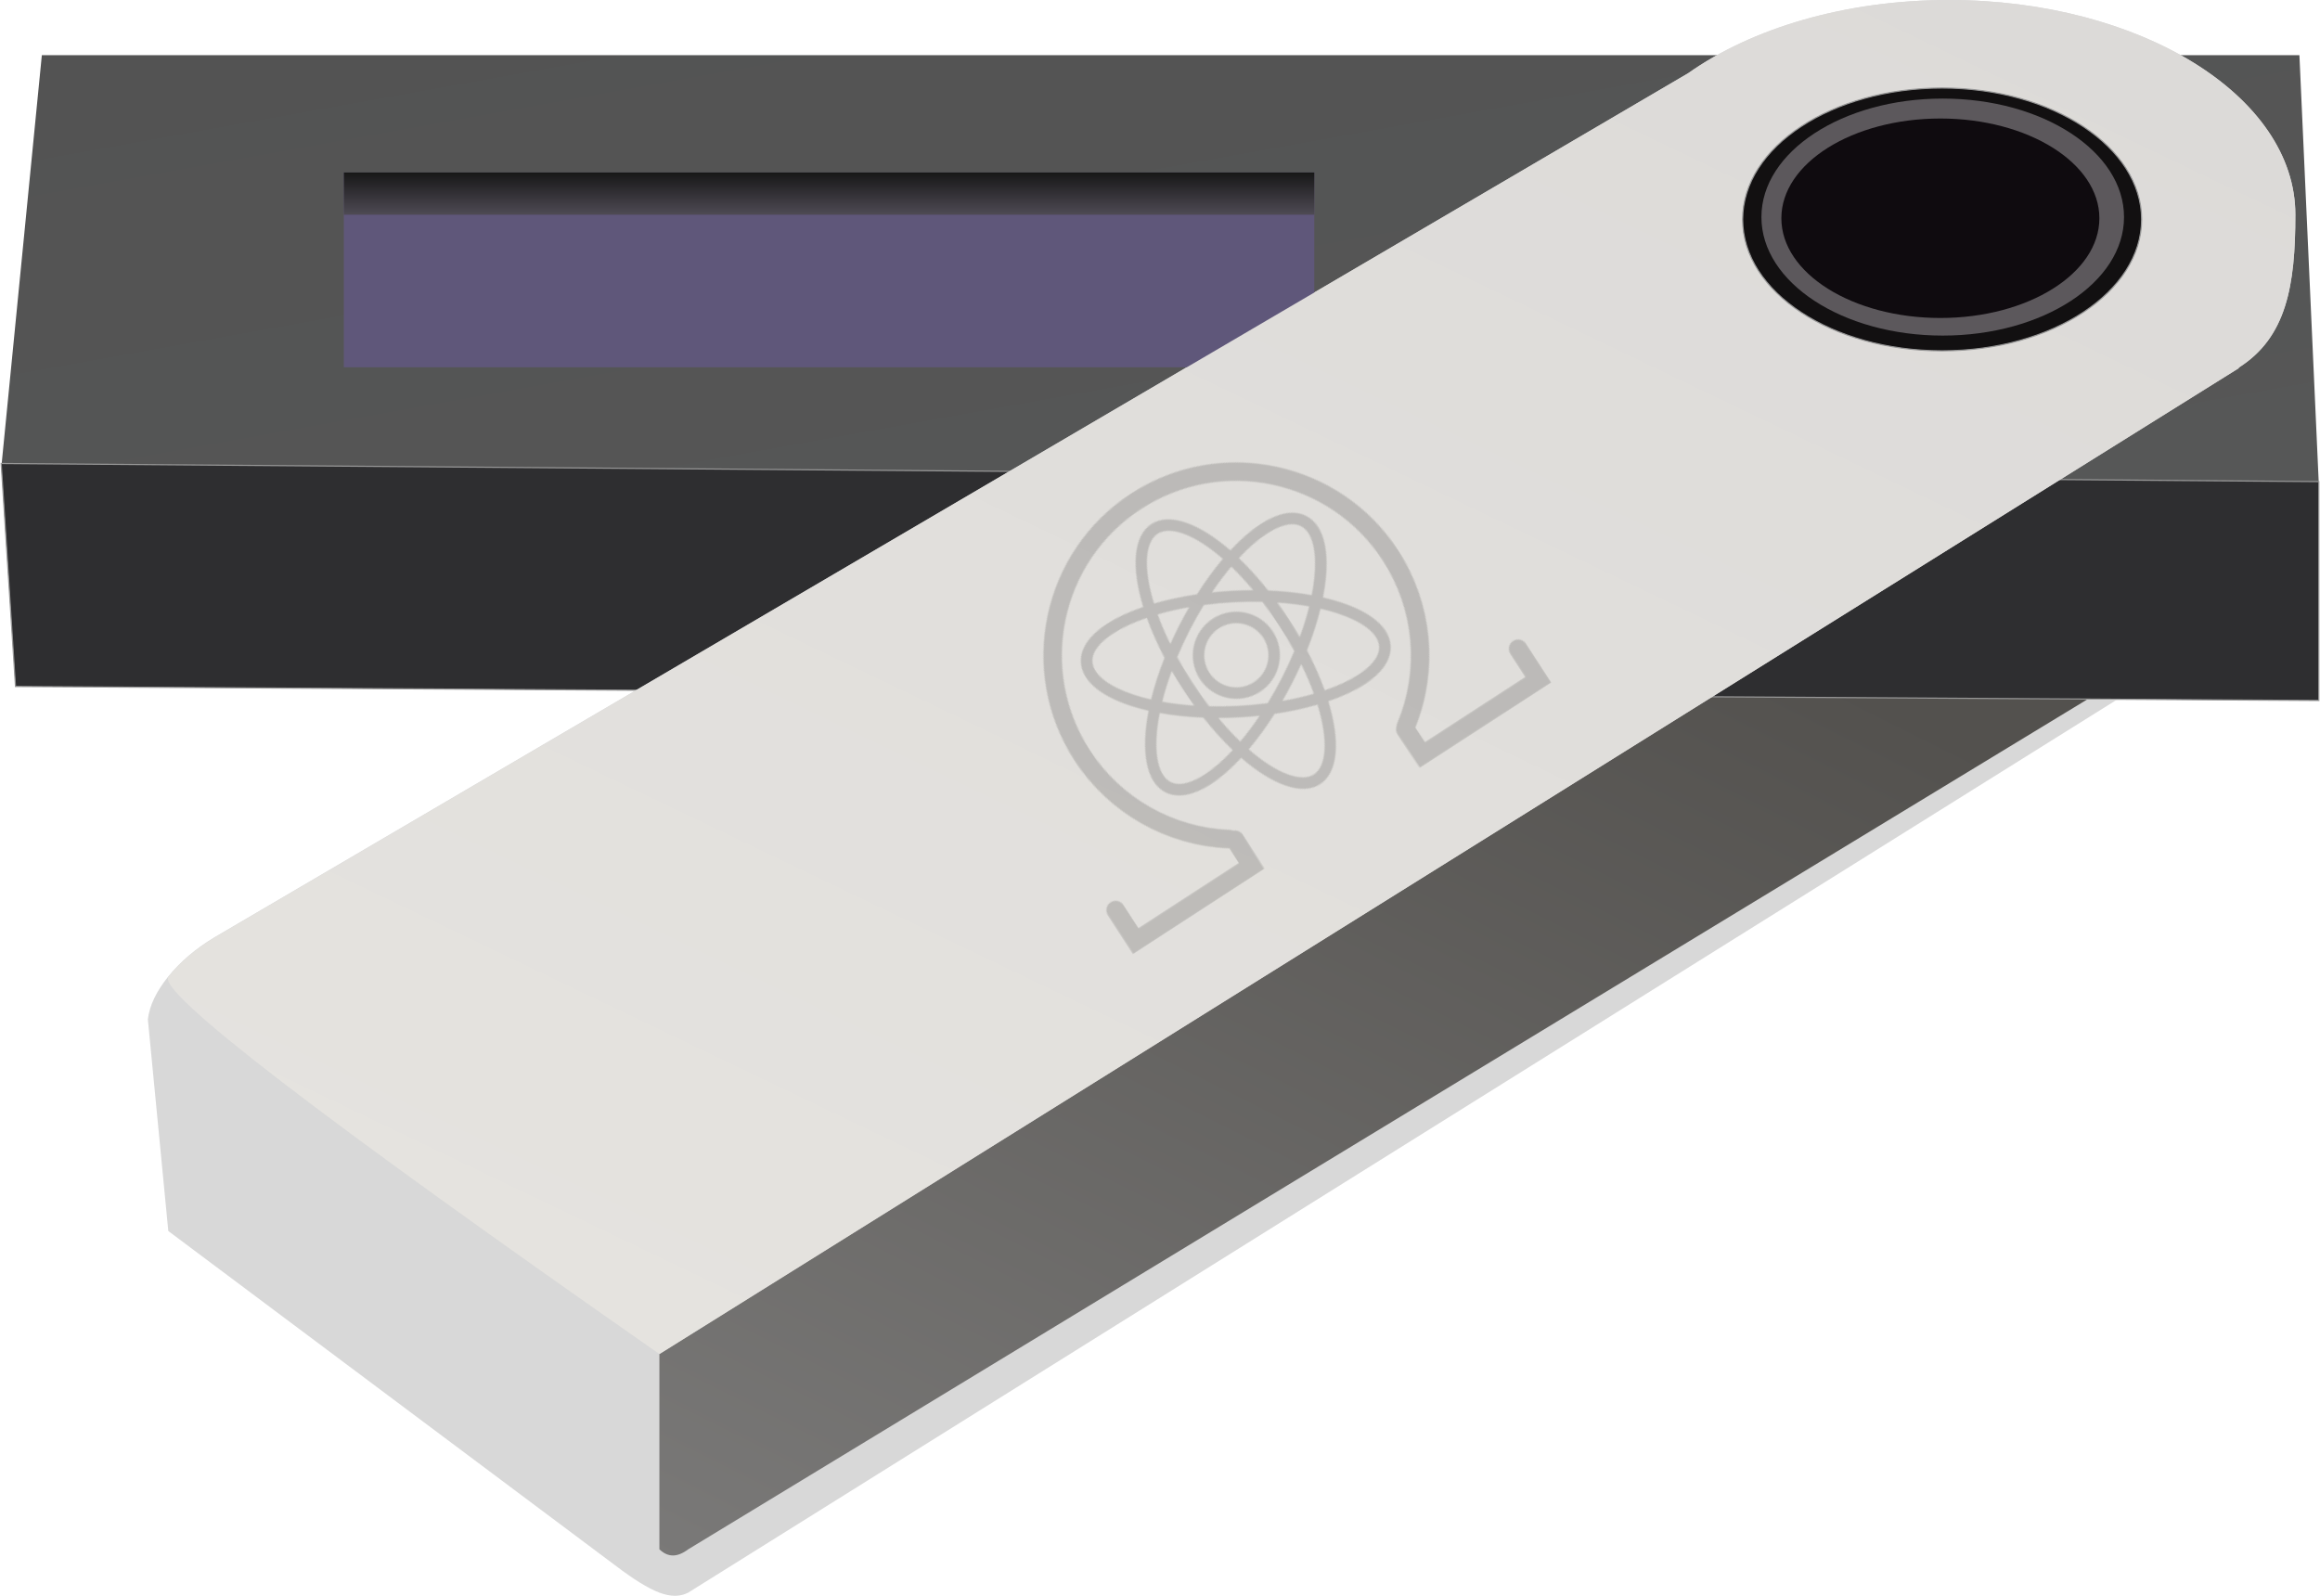 <svg width="100%" height="100%" viewBox="0 0 1977 1360" version="1.1" xmlns="http://www.w3.org/2000/svg"
  xmlns:xlink="http://www.w3.org/1999/xlink">
  <defs>
    <linearGradient x1="83.461%" y1="0%" x2="0%" y2="100%" id="linearGradient-1">
      <stop stop-color="#53514E" offset="0%"></stop>
      <stop stop-color="#7A7978" offset="100%"></stop>
    </linearGradient>
    <linearGradient x1="1.847%" y1="0%" x2="100%" y2="100%" id="linearGradient-2">
      <stop stop-color="#535353" offset="0%"></stop>
      <stop stop-color="#565757" offset="100%"></stop>
    </linearGradient>
    <linearGradient x1="50%" y1="0%" x2="50%" y2="100%" id="linearGradient-3">
      <stop stop-color="#171717" offset="0%"></stop>
      <stop stop-color="#4E4A54" offset="100%"></stop>
    </linearGradient>
    <linearGradient x1="89.242%" y1="0%" x2="15.912%" y2="95.183%" id="linearGradient-4">
      <stop stop-color="#DCDAD8" offset="0%"></stop>
      <stop stop-color="#E5E3DF" offset="100%"></stop>
    </linearGradient>
    <path
      d="M417.051,282.68 C421.392,282.68 424.915,286.207 424.915,290.553 L424.915,329.916 L291.632,329.874 L291.181,295.717 C291.14,293.334 292.251,291.245 293.929,289.776 C294.463,289.073 295.03,288.38 295.816,287.886 C336.815,260.164 361.268,214.083 361.268,164.548 C361.268,82.463 294.579,15.703 212.581,15.703 C130.583,15.703 63.895,82.463 63.895,164.548 C63.895,212.97 87.487,258.443 127.018,286.291 C127.836,286.858 128.455,287.603 128.979,288.38 C131.894,289.566 133.981,292.4 133.939,295.759 L133.488,329.916 L0.247,329.916 L0.247,290.553 C0.247,286.207 3.77,282.68 8.111,282.68 C12.452,282.68 15.975,286.207 15.975,290.553 L15.975,314.17 L117.969,314.17 L118.168,299.286 C118.084,299.244 118.042,299.244 117.969,299.202 C74.265,268.404 48.166,218.093 48.166,164.59 C48.166,73.845 121.933,0 212.581,0 C303.23,0 376.996,73.845 376.996,164.59 C376.996,218.345 350.866,268.446 306.994,299.244 L307.193,314.17 L409.187,314.17 L409.187,290.553 C409.187,286.207 412.71,282.68 417.051,282.68 Z"
      id="path-5"></path>
    <path
      d="M216.994,144.167 C234.542,165.909 239.985,185.182 232.317,198.423 C226.503,208.483 213.899,213.8 195.888,213.8 C185.854,213.8 174.394,212.13 162.115,209.041 C152.405,242.789 136.357,264.484 117.832,264.484 C99.323,264.484 83.259,242.789 73.561,209.041 C61.286,212.13 49.826,213.8 39.792,213.8 C21.761,213.8 9.177,208.483 3.362,198.423 C-5.884,182.397 4.863,157.672 29.247,132.41 C25.427,128.454 21.904,124.498 18.717,120.558 C1.181,98.827 -4.277,79.558 3.378,66.317 C9.193,56.257 21.777,50.94 39.808,50.94 C49.858,50.94 61.302,52.61 73.577,55.699 C83.287,21.951 99.338,0.252 117.864,0.252 C136.373,0.252 152.437,21.951 162.147,55.699 C174.41,52.61 185.865,50.94 195.904,50.94 C213.915,50.94 226.519,56.257 232.333,66.317 C239.985,79.558 234.542,98.815 216.994,120.558 C213.808,124.482 210.297,128.438 206.493,132.362 C210.297,136.286 213.824,140.227 216.994,144.167 Z M195.904,60.767 C186.641,60.767 176.017,62.314 164.621,65.19 C167.297,76.452 169.307,88.815 170.527,101.98 C181.183,109.524 190.94,117.42 199.49,125.471 C203.061,121.76 206.354,118.069 209.339,114.374 C223.922,96.296 229.21,80.563 223.811,71.231 C218.819,62.575 205.875,60.767 195.904,60.767 Z M139.96,170.624 C147.318,166.376 154.4,161.925 161.157,157.289 C161.763,149.329 162.087,141.018 162.087,132.346 C162.087,123.679 161.763,115.363 161.157,107.404 C154.416,102.799 147.334,98.333 139.976,94.084 C132.613,89.851 125.222,85.97 117.864,82.465 C110.501,85.97 103.111,89.835 95.752,94.084 C88.235,98.428 81.185,102.878 74.582,107.376 C73.997,115.332 73.656,123.663 73.656,132.346 C73.656,141.018 73.981,149.329 74.582,157.289 C81.308,161.894 88.389,166.36 95.752,170.608 C103.111,174.857 110.501,178.722 117.864,182.243 C125.207,178.738 132.613,174.857 139.96,170.624 Z M159.922,169.928 C155.049,173.097 150.026,176.171 144.876,179.138 C139.758,182.105 134.608,184.87 129.446,187.501 C138.257,191.271 146.919,194.424 155.251,196.955 C157.183,188.672 158.762,179.632 159.922,169.928 Z M106.282,187.512 C101.116,184.886 95.954,182.105 90.836,179.154 C85.686,176.186 80.674,173.097 75.806,169.944 C76.965,179.648 78.541,188.687 80.473,196.971 C88.809,194.435 97.466,191.271 106.282,187.512 Z M64.271,149.903 C63.974,144.167 63.804,138.328 63.792,132.346 C63.792,126.349 63.962,120.478 64.271,114.73 C56.429,120.585 49.395,126.476 43.18,132.283 C49.549,138.264 56.631,144.167 64.271,149.903 Z M75.79,94.796 C80.627,91.659 85.638,88.57 90.82,85.571 C95.954,82.62 101.1,79.839 106.266,77.212 C97.45,73.454 88.793,70.289 80.461,67.769 C78.525,76.053 76.95,85.092 75.79,94.796 Z M129.446,77.212 C134.592,79.839 139.758,82.62 144.892,85.571 C150.042,88.538 155.049,91.628 159.922,94.78 C158.762,85.076 157.167,76.037 155.251,67.753 C146.919,70.289 138.257,73.454 129.446,77.212 Z M171.457,114.821 C171.75,120.558 171.92,126.397 171.92,132.362 C171.92,138.328 171.75,144.167 171.457,149.903 C179.065,144.198 186.115,138.312 192.468,132.362 C186.115,126.412 179.065,120.542 171.457,114.821 Z M117.864,10.099 C104.967,10.099 91.544,28.008 82.919,58.279 C94.157,61.665 105.941,66.163 117.864,71.63 C129.783,66.163 141.567,61.665 152.809,58.279 C144.179,28.008 130.744,10.099 117.864,10.099 Z M11.897,71.231 C6.517,80.563 11.79,96.296 26.369,114.374 C29.353,118.069 32.647,121.776 36.237,125.487 C44.665,117.543 54.375,109.631 65.181,101.98 C66.42,88.799 68.415,76.437 71.087,65.19 C59.691,62.314 49.07,60.767 39.808,60.767 C29.832,60.767 16.892,62.591 11.897,71.231 Z M39.808,203.957 C49.07,203.957 59.691,202.395 71.103,199.55 C68.427,188.288 66.42,175.925 65.197,162.76 C54.513,155.2 44.74,147.26 36.158,139.194 C14.264,161.799 5.464,182.354 11.897,193.51 C16.892,202.15 29.832,203.957 39.808,203.957 Z M117.864,254.626 C130.744,254.626 144.163,236.717 152.809,206.446 C141.567,203.075 129.783,198.577 117.864,193.106 C105.941,198.577 94.157,203.075 82.919,206.458 C91.544,236.717 104.983,254.626 117.864,254.626 Z M223.811,193.494 C229.21,184.162 223.938,168.429 209.339,150.35 C206.354,146.655 203.061,142.948 199.49,139.253 C190.94,147.288 181.183,155.2 170.527,162.744 C169.292,175.91 167.297,188.272 164.621,199.535 C176.017,202.411 186.641,203.957 195.904,203.957 C205.875,203.957 218.819,202.134 223.811,193.494 Z"
      id="path-7"></path>
    <path
      d="M37.365,0.251 C57.833,0.251 74.479,16.896 74.479,37.362 C74.479,57.844 57.833,74.489 37.365,74.489 C16.897,74.489 0.25,57.829 0.25,37.362 C0.25,16.896 16.897,0.251 37.365,0.251 Z M37.365,64.718 C52.448,64.718 64.707,52.444 64.722,37.362 C64.722,22.28 52.448,10.007 37.365,10.007 C22.282,10.007 10.007,22.28 10.007,37.362 C10.007,52.444 22.282,64.718 37.365,64.718 Z"
      id="path-9"></path>
  </defs>
  <g id="Page-1" stroke="none" stroke-width="1" fill="none" fill-rule="evenodd">
    <g id="Group" transform="translate(1, 0)">
      <path
        d="M556,1153.891 L556,1321.659 C560.309,1327.22 565.151,1330 570.525,1330 C575.899,1330 582.327,1327.22 589.809,1321.659 L1793,589 L1462.297,589 L556,1153.891 Z"
        id="Path-4" stroke="#979797" fill="url(#linearGradient-1)"></path>
      <polygon id="Path" fill="url(#linearGradient-2)" points="0 399.49 1975 413 1958.455 47 34.659 47">
      </polygon>
      <polygon id="Path-2" stroke="#979797" fill="#2E2E30"
        points="0 395 12.198 585.053 1975 597 1975 410.441"></polygon>
      <path
        d="M1437.563,62.408 C1491.685,24.154 1571.149,0 1659.722,0 C1822.799,0 1955,81.881 1955,182.887 C1955,243.302 1947.491,287.572 1906.559,313.396 L1906.944,313.628 L560.909,1153.771 L560.909,1320.396 C564.594,1323.887 568.439,1325.632 572.445,1325.632 C576.451,1325.632 580.783,1323.887 585.441,1320.396 L1777.39,596.246 L1803.006,596.246 L585.441,1357.311 C578.619,1360.896 570.441,1360.896 560.909,1357.311 C551.376,1353.726 538.687,1345.879 522.841,1333.769 L142.417,1049.119 L125,868.721 C126.417,856.98 132.223,844.815 142.417,832.225 C152.612,819.635 165.637,808.545 181.494,798.953 L1437.563,62.408 Z"
        id="Combined-Shape" fill="#D8D8D8"></path>
      <polygon id="Path-5" fill="#5F577A" points="292 147 292 313 968.032 313 1119 313 1119 147"></polygon>
      <polygon id="Path-5" fill="url(#linearGradient-3)" points="292 147 292 183 968.032 183 1119 183 1119 147">
      </polygon>
      <path
        d="M1437.593,62.42 C1491.711,24.159 1571.171,0 1659.738,0 C1822.807,0 1955,81.898 1955,182.923 C1955,243.351 1947.492,287.629 1906.561,313.458 L1906.946,313.69 L560.989,1154 C271.816,952.186 132.327,844.983 142.521,832.39 C152.715,819.798 165.74,808.705 181.596,799.112 L1437.593,62.42 Z"
        id="Combined-Shape" fill="url(#linearGradient-4)"></path>
      <ellipse id="Oval" stroke="#979797" fill="#121011" cx="1654" cy="187" rx="170" ry="112"></ellipse>
      <ellipse id="Oval" fill="#5C585C" cx="1654.5" cy="185" rx="154.5" ry="101"></ellipse>
      <ellipse id="Oval" fill="#0F0B0F" cx="1652.5" cy="186" rx="135.5" ry="85"></ellipse>
    </g>
    <g id="Black-on-white" opacity="0.164"
      transform="translate(1053.775, 558.808) rotate(-33) translate(-1053.775, -558.808) translate(840.775, 393.308)">
      <g id="Group-4" transform="translate(0.362, 0.632)">
        <mask id="mask-6" fill="white">
          <use xlink:href="#path-5"></use>
        </mask>
        <g id="Clip-3"></g>
        <polygon id="Fill-2" fill="#000000" mask="url(#mask-6)"
          points="-9.426 -9.649 434.588 -9.649 434.588 339.565 -9.426 339.565">
        </polygon>
      </g>
      <g id="Group-7" transform="translate(95.286, 31.609)">
        <mask id="mask-8" fill="white">
          <use xlink:href="#path-7"></use>
        </mask>
        <g id="Clip-6"></g>
        <polygon id="Fill-5" fill="#000000" mask="url(#mask-8)"
          points="-9.69 -9.413 245.402 -9.413 245.402 274.15 -9.69 274.15">
        </polygon>
      </g>
      <g id="Group-10" transform="translate(175.642, 127.718)">
        <mask id="mask-10" fill="white">
          <use xlink:href="#path-9"></use>
        </mask>
        <g id="Clip-9"></g>
        <polygon id="Fill-8" fill="#000000" mask="url(#mask-10)"
          points="-9.365 -9.346 84.095 -9.346 84.095 84.086 -9.365 84.086"></polygon>
      </g>
    </g>
  </g>
</svg>
